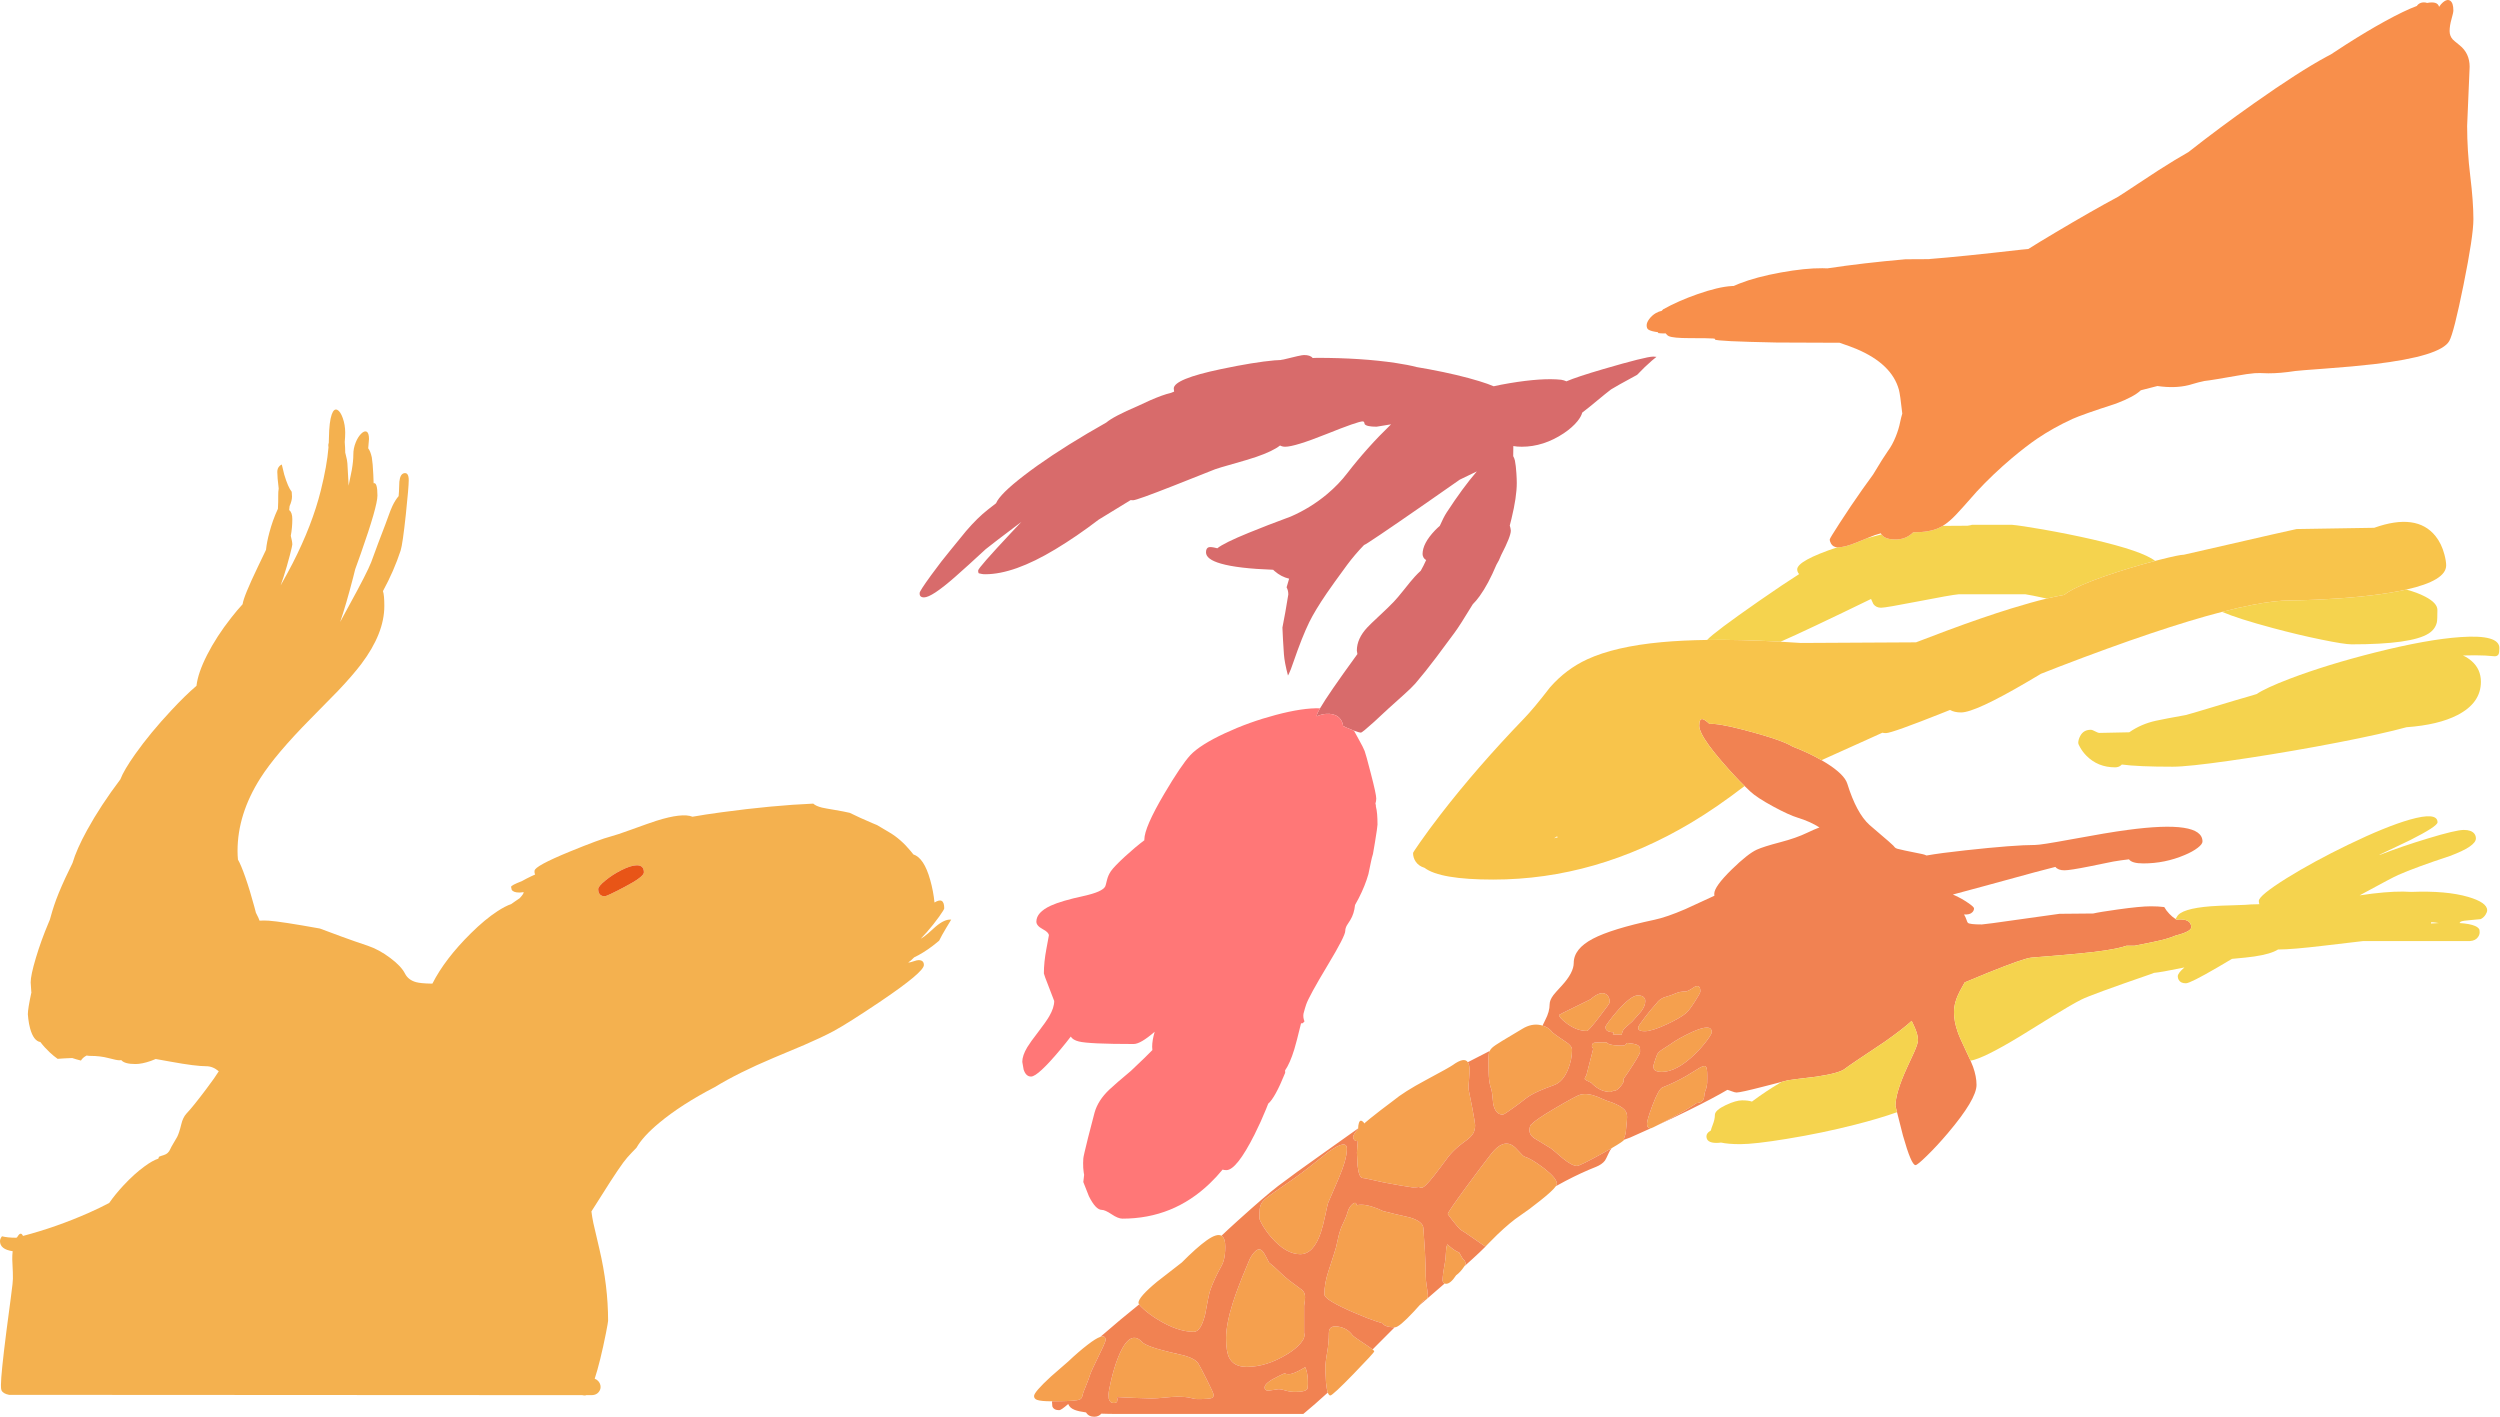 <?xml version="1.0"?>
<!DOCTYPE svg PUBLIC "-//W3C//DTD SVG 1.1//EN" "http://www.w3.org/Graphics/SVG/1.1/DTD/svg11.dtd">
<svg version='1.1' width='1997px' height='1132px' xmlns='http://www.w3.org/2000/svg' xmlns:xlink='http://www.w3.org/1999/xlink'>
	<g transform="translate(17.25,25.852)">
		<path d="M 650 621.2 Q 656.614 622.296 661.55 623.45 Q 669.535 627.403 679.55 631.65 Q 681.504 632.479 683.4 633.25 Q 687.686 635.798 693.25 639.1 Q 702.35 644.45 710.3 654.1 Q 711.249 655.269 712.3 656.625 Q 720.868 659.388 725.8 677.05 Q 728.312 685.949 729.225 695.075 Q 737 690.264 737 699.75 Q 737 700.65 732.95 706.35 Q 728.4 712.7 723 718.85 Q 720.571 721.61 718.3 723.925 Q 718.406 723.892 718.5 723.85 Q 720.75 722.65 724.2 719.65 Q 726.15 717.9 730.25 714.25 Q 737.425 708.201 742.575 708.75 Q 740.537 712.105 738.65 715.25 Q 734.825 721.625 732.925 725.575 Q 730.422 727.736 727.55 729.9 Q 719.851 735.658 712.95 738.9 Q 710.211 741.752 708.75 742.6 L 708.25 743.1 Q 710.25 742.85 712.95 741.9 Q 715.25 741.1 716.5 741.1 Q 720.75 741.1 720.75 745 Q 720.75 750.65 686.8 773.6 Q 660.2 791.55 648.5 797.85 Q 638.8 803 625.1 808.9 Q 608.95 815.65 600.7 819.15 Q 572.358 831.095 553.675 842.55 Q 527.029 856.342 509.25 871.15 Q 496.222 882.001 491.175 890.95 Q 487.247 894.919 483.75 898.85 Q 478.6 904.6 463.1 929.35 Q 458.413 936.854 455.175 941.825 Q 455.713 946.207 456.7 951.05 Q 456.95 952.2 461.5 971.65 Q 468.5 1001.35 468.5 1029.25 Q 468.5 1030.2 466.75 1039.2 Q 464.6 1050.05 462.25 1059.6 Q 459.917 1069.08 457.8 1075.47 Q 459.532 1076.08 460.75 1077.5 Q 462.5 1079.6 462.5 1082.1 Q 462.5 1084.1 461.15 1085.9 Q 458.95 1088.9 454 1088.6 L 450.95 1088.6 Q 450.468 1088.85 450 1088.85 Q 448.854 1088.85 447.925 1088.6 L -10 1088.35 Q -14.9 1087.4 -16.1 1084.65 Q -16.5 1083.75 -16.5 1080.5 Q -16.5 1071.95 -12.15 1037.7 Q -7.6 1003.55 -7.25 999.85 Q -6.75 996.3 -7 990.35 Q -7.4 983.55 -7.45 980.1 Q -7.491 976.646 -7.125 973.625 Q -17.25 972.109 -17.25 965.6 Q -17.25 963.685 -15.675 961.7 Q -11.071 962.85 -4.5 962.85 Q -4.108 962.754 -3.725 962.65 Q -3.151 961.706 -2.5 960.85 Q -0.409 958.158 1.15 961.4 Q 27.851 954.383 53.8 942.9 Q 62.557 939.011 69.975 935.075 Q 74.806 928.134 81.4 921.05 Q 89.9 911.9 98.15 905.9 Q 104.673 901.111 109.225 899.675 Q 109.514 898.927 109.75 898.175 Q 111.227 897.51 113.5 896.85 Q 117.25 895.75 118.75 892.1 Q 119.25 890.8 121.5 887.05 Q 124.05 882.7 124.25 882.35 Q 125.85 879.3 127.55 872.25 Q 128.85 866.75 131.75 863.6 Q 136.8 858.35 147.6 843.95 Q 154.746 834.472 157.5 829.9 Q 152.842 825.85 147.5 825.85 Q 138.9 825.85 119.25 822.25 Q 112.537 821.038 107.125 820.075 Q 105.509 820.846 103.3 821.6 Q 96.1 824.1 91 824.1 Q 82.4 824.1 79.75 821.1 Q 79.694 821.038 79.65 820.975 Q 78.694 821.1 78 821.1 Q 76.05 821.1 69.45 819.35 Q 62.85 817.6 55 817.6 Q 53.44 817.6 51.975 817.3 Q 48.898 818.837 47.4 821.325 Q 43.67 820.382 40.425 819.3 Q 33.42 819.552 28.775 819.95 Q 25.652 817.74 22.55 814.85 Q 18.329 810.913 15 806.525 Q 9.555 805.704 6.8 795.65 Q 5.85 792.15 5.35 788 Q 5 785.35 5 784.35 Q 5 779.847 7.85 766.775 Q 7.796 766.562 7.75 766.35 Q 7.25 759.35 7.25 758.85 Q 7.25 753.2 11.4 739.35 Q 15.55 725.4 21.65 711 Q 22.102 709.922 22.55 708.875 Q 24.82 700.738 26 697.35 Q 28.9 688.55 34.95 675.45 Q 37.248 670.456 40.7 663.475 Q 43.887 652.602 52.35 637.2 Q 63.169 617.508 78.9 596.7 Q 81.629 589.46 90.75 576.55 Q 102.8 559.55 119.4 541.8 Q 130.817 529.517 139.7 521.975 Q 140.847 511.703 148.2 497.25 Q 155.75 482.45 167.4 467.65 Q 172.239 461.457 176.55 456.8 Q 177.321 450.691 188.75 426.9 Q 192.542 419.009 195.25 413.325 Q 195.858 407.181 197.95 399.45 Q 200.6 389.55 204.4 381.35 Q 204.571 380.979 204.75 380.625 Q 205.069 375.34 205 369.5 Q 204.949 367.091 205.375 364.4 Q 204.25 355.35 204.25 351.1 Q 204.25 348.2 206.05 346.4 Q 206.88 345.594 207.85 345.2 Q 208.645 348.494 209.8 353.25 Q 212.824 363.382 215.775 367 Q 216 370.303 216 370.85 Q 216 374.105 214.075 378.425 Q 213.944 379.729 213.8 381.1 Q 213.773 381.363 213.75 381.625 Q 213.798 381.66 213.85 381.7 Q 216.25 383.55 216.25 388.85 Q 216.25 395.7 215.025 402.175 Q 216.25 406.826 216.25 409.1 Q 216.25 410.1 214.25 417.8 Q 211.9 426.85 209.25 435 Q 208.07 438.637 206.95 441.725 Q 212.763 431.43 216.55 424.05 Q 232.15 393.5 239 366 Q 243.955 346.101 245.15 331.525 Q 245 330.2 245 329.85 Q 245 328.825 245.375 327.95 Q 245.477 325.919 245.5 324 Q 245.7 310.95 247.75 305.15 Q 249.5 300.25 252.2 301.55 Q 254.65 302.75 256.55 308.1 Q 258.5 313.6 258.5 319.75 Q 258.5 323.09 258.125 327.25 Q 258.5 332.172 258.5 335 Q 258.5 335.264 258.5 335.625 Q 258.697 336.459 258.95 337.45 Q 260.1 341.8 260.25 344.25 Q 260.65 349.95 261.1 359.55 Q 261.163 360.94 261.225 362.175 Q 261.234 362.081 261.25 362 Q 263 353.8 263.75 349.65 Q 265 342.5 265 337.25 Q 264.95 332.4 266.9 327.55 Q 268.65 323.2 271.2 320.65 Q 273.75 318.1 275.55 318.95 Q 277.5 319.9 277.5 324.85 Q 277.5 326.17 276.875 332.25 Q 278.64 334.48 279.75 339.5 Q 280.55 344.3 280.95 353.4 Q 281.135 357.17 281.2 360.15 Q 284.25 359.211 284.25 370 Q 284.25 378.65 270.9 416.55 Q 268.567 423.168 266.5 428.8 Q 265.629 432.31 264.75 435.75 Q 259.206 457.178 254.475 470.975 Q 257.372 465.531 261.75 457.55 Q 276 431.6 279.25 423.25 Q 280.5 420.1 284.8 408.2 Q 288.55 398.05 290.5 393.25 Q 290.9 392.3 293.05 386.3 Q 294.85 381.2 296.25 378.25 Q 298.517 373.526 301.175 370.45 Q 301.337 368.802 301.45 366.8 Q 301.65 361.65 301.75 359 Q 302.4 352.55 305.8 352.1 Q 309.25 351.6 309.25 357.75 Q 309.25 363.05 306.95 384.95 Q 304.4 408.85 302.75 414 Q 297.429 430.206 288.65 446.325 Q 289.75 449.439 289.75 458.25 Q 289.75 480.05 271.45 504.4 Q 264.3 513.85 252.65 526.1 Q 250.05 528.8 231.15 548 Q 203 576.45 190.8 595.65 Q 172.5 624.45 172.5 653.85 Q 172.5 657.302 172.825 660.8 Q 175.209 664.832 178.75 674.95 Q 182.45 685.55 185.95 698.6 Q 186.657 701.202 187.2 703.35 Q 187.354 703.622 187.5 703.9 Q 189.549 707.849 190.075 709.575 Q 193.216 709.312 197.55 709.6 Q 207.15 710.25 238.25 715.85 Q 244.45 718.1 255.75 722.35 Q 266.25 726.2 276.5 729.6 Q 285.65 732.7 294.45 739.35 Q 303.25 745.9 306.25 751.85 Q 308.9 757 315.15 758.7 Q 318.8 759.7 326.9 759.85 Q 327.538 759.858 328.15 759.875 Q 338.136 740.175 358.9 719.65 Q 370.15 708.5 380.3 701.9 Q 386.492 697.89 391.1 696.325 Q 392.449 695.363 393.9 694.35 Q 395.933 692.935 397.825 691.675 Q 401 688.284 401 687.1 Q 401 686.918 401 686.75 Q 399.16 687.1 397.5 687.1 Q 392.85 687.1 391.5 684.9 Q 391 682.7 391 682.6 Q 391 681.308 399.5 678.05 Q 403.304 675.905 407.15 674.1 Q 408.759 673.339 410.225 672.7 Q 409.782 671.82 409.7 670.8 Q 409.75 669.8 409.75 669.75 Q 409.75 665.95 437.9 654.4 Q 462.1 644.5 470.5 642.35 Q 475.4 641.1 487.15 636.8 Q 501.15 631.7 507.05 629.8 Q 527.803 623.262 535.925 626.55 Q 546.015 624.746 559.4 622.95 Q 599.824 617.481 632.375 616.075 Q 632.406 616.111 632.45 616.15 Q 634.55 618.05 639.3 619.25 Q 641.6 619.8 650 621.2 Z M 460.6 684.35 Q 460.6 686.2 461.15 687.4 Q 462.35 690.1 465.85 690.1 Q 467.45 690.1 481.65 682.65 Q 497.1 674.55 497.1 671 Q 497.1 665.3 491.4 665.35 Q 486.6 665.4 478.85 669.35 Q 471.95 672.85 466.3 677.5 Q 460.6 682.15 460.6 684.35 Z" fill="#F4B14F"/>
		<path d="M 460.6 684.35 Q 460.6 682.15 466.3 677.5 Q 471.95 672.85 478.85 669.35 Q 486.6 665.4 491.4 665.35 Q 497.1 665.3 497.1 671 Q 497.1 674.55 481.65 682.65 Q 467.45 690.1 465.85 690.1 Q 462.35 690.1 461.15 687.4 Q 460.6 686.2 460.6 684.35 Z" fill="#E85517"/>
		<path d="M 1064.28 557.775 Q 1063.3 557.405 1062.15 556.95 Q 1057.54 555.137 1055.65 554.1 Q 1055.26 551.389 1054.05 549.4 Q 1053.12 547.878 1051.72 546.775 Q 1051.61 546.685 1051.5 546.6 Q 1047.75 543.9 1041.85 544.4 Q 1037.92 544.764 1034.63 546.325 Q 1034.6 546.042 1034.6 545.75 Q 1034.6 544.457 1037.2 539.95 Q 1043.66 528.781 1066.15 497.85 Q 1066.6 497.235 1067.05 496.625 Q 1066.6 493.998 1066.6 493.85 Q 1066.6 484.25 1075 475.3 Q 1077.4 472.7 1084.3 466.3 Q 1091.6 459.55 1096.1 454.85 Q 1098.9 451.95 1104.2 445.3 Q 1109.95 438 1112.9 434.8 Q 1115.28 432.185 1117.65 430.05 Q 1119.83 426.287 1121.97 421.5 Q 1120.67 420.866 1119.9 419.55 Q 1119.1 418.15 1119.1 416.75 Q 1119.1 408.25 1128.95 397.9 Q 1130.85 395.923 1132.85 394.2 Q 1135.92 387.234 1138.35 383.5 Q 1151.25 363.701 1162.45 350.7 Q 1154.55 354.502 1148.8 357.3 Q 1138.02 364.902 1121.65 376.25 Q 1073.7 409.5 1072.35 409.5 Q 1064.9 417.209 1058.85 425.35 Q 1047.6 440.65 1042.55 448.05 Q 1033.2 461.75 1028.6 471.1 Q 1022.9 482.75 1015.9 503.1 Q 1013.55 510 1012.3 512.45 Q 1011.94 513.178 1011.58 513.75 Q 1008.83 503.392 1008.35 496.85 Q 1007.52 485.18 1007.15 475.45 Q 1009.41 464.229 1011.85 449 Q 1011.85 445.712 1010.48 443.325 Q 1011.68 439.413 1012.5 436.4 Q 1006.14 434.917 1000.9 430.35 Q 1000.31 429.839 999.725 429.275 Q 971.473 428.263 958 424.35 Q 946.1 420.95 946.1 415.35 Q 946.1 412 948.25 411.3 Q 950 410.8 954.45 411.95 Q 954.753 412.03 955.125 412.125 Q 960.507 407.783 980.35 399.7 Q 994.5 393.9 1013.85 386.75 Q 1029.7 379.85 1042.9 368.8 Q 1052.2 360.95 1058.85 352.25 Q 1075.04 331.298 1093.93 313.1 Q 1082.52 315 1082.35 315 Q 1074.3 315 1072.8 312.9 Q 1072.6 310.75 1071.35 310.75 Q 1067.5 310.75 1042.25 320.9 Q 1017 331 1009.35 331 Q 1007 331 1005.25 330 Q 999.502 334.566 986.15 339.15 Q 979.5 341.4 967.35 344.8 Q 956.2 347.95 953.35 349 Q 935.1 356.3 920.05 362.2 Q 890.7 373.75 887.85 373.75 Q 886.835 373.75 885.9 373.625 Q 868.287 384.324 860.35 389.25 Q 842.75 402.7 825.7 412.95 Q 792.7 432.85 769.85 432.85 Q 768.2 432.85 767.15 432.65 L 764.6 432.1 Q 764.6 431.95 764.35 431.65 Q 764.1 431.3 764.1 429.85 Q 764.1 427.8 790.9 399.25 Q 795.087 394.776 798.675 391 Q 798.617 391.049 798.55 391.1 Q 774.85 408.95 770.1 412.85 Q 755.35 426.5 745.55 435.1 Q 727 451.35 720.85 451.35 Q 718.35 451.35 717.6 449.75 Q 717.35 449.2 717.35 447.85 Q 717.35 446.25 726.55 433.6 Q 735.2 421.75 741.6 414.1 Q 745.1 409.85 754.45 398.35 Q 763.55 387.75 771.85 381.25 Q 775.168 378.647 778.4 376.15 Q 781.431 368.804 800.8 353.95 Q 821.1 338.3 851.25 320.45 Q 859.157 315.759 866.45 311.675 Q 872.112 306.824 891.45 298.55 Q 896.782 295.97 901.65 293.85 Q 911.946 289.386 917.625 288.125 Q 919.125 287.561 920.625 287 Q 920.35 284.694 920.35 284.5 Q 920.35 276.9 958.05 269 Q 984.35 263.45 1000.85 262 Q 1003.44 261.842 1005.88 261.725 Q 1006.15 261.621 1006.45 261.55 Q 1006.92 261.429 1008.08 261.3 Q 1022.17 257.75 1024.35 257.75 Q 1029.51 257.75 1031.28 260.125 Q 1033 260.061 1034.85 260 Q 1070.25 260 1097.75 264.1 Q 1107.62 265.58 1114.58 267.4 Q 1119.25 268.168 1124.25 269.1 Q 1147.75 273.5 1164.35 278.6 Q 1171.53 280.804 1175.9 282.7 Q 1181.47 281.432 1188.5 280.25 Q 1214.8 275.85 1229.85 277.5 Q 1232.05 277.85 1234 278.75 Q 1242.63 275.076 1263.4 269 Q 1297.55 259 1303.35 259 Q 1304.82 259 1305.95 259.2 Q 1304.23 260.534 1302.35 262.15 Q 1296.84 266.882 1290.47 273.575 Q 1273 283.045 1269.6 285.25 Q 1268.35 286.05 1252.6 299.05 Q 1249.29 301.771 1246.63 303.75 Q 1245.86 306.863 1242.75 310.7 Q 1238.65 315.7 1231.9 320.25 Q 1215.7 331 1198.35 331 Q 1194.41 331 1191.6 330.45 Q 1191.59 331.356 1191.5 338.525 Q 1192.41 340.134 1192.85 342 Q 1193.65 345.9 1194.05 352.3 Q 1194.35 356.75 1194.35 360 Q 1194.35 371.05 1190.15 388.4 Q 1189.48 391.193 1188.75 393.95 Q 1189.42 395.92 1189.6 398 Q 1189.6 402.641 1181.88 417.525 Q 1180.14 422.075 1178.13 425.2 Q 1171.58 440.781 1164.7 450.3 Q 1161.89 454.203 1159.2 456.825 Q 1148.73 474.078 1144.6 479.6 Q 1134.85 492.8 1129.9 499.4 Q 1121.15 511 1113.35 520.1 Q 1110.55 523.35 1103.45 529.7 Q 1093.9 538.15 1091.6 540.35 Q 1086.7 545.05 1080.35 550.8 Q 1070.9 559.35 1069.85 559.35 Q 1068.51 559.35 1064.28 557.775 Z" fill="#D86B6B"/>
		<path d="M 1064.28 557.775 Q 1065.67 560.442 1068.2 564.9 Q 1071.7 571.15 1072.85 574.1 Q 1073.85 576.75 1077.7 591.7 Q 1082.1 608.55 1082.1 612 Q 1082.1 614.069 1081.45 615.975 Q 1081.87 617.167 1081.85 618.6 Q 1083.1 623.1 1083.1 632.85 Q 1083.1 634.55 1081.05 647.1 Q 1080.3 651.822 1079.47 656.325 Q 1078.6 658.961 1077.8 662.95 Q 1076.05 671.65 1075.85 672.35 Q 1073.2 681.65 1068.2 691.45 Q 1066.75 694.3 1065.15 697.075 Q 1064.46 703.999 1061.35 709.1 Q 1059.35 712.1 1058.6 713.4 Q 1057.35 715.65 1057.35 717.75 Q 1057.35 721.8 1043.5 744.8 Q 1028.35 770 1026.1 776.6 Q 1025.24 779.087 1023.98 783.875 Q 1023.85 784.665 1023.85 785.25 Q 1023.85 785.35 1023.9 786.75 Q 1024.1 788.35 1024.65 789.7 Q 1024.72 789.859 1024.8 790 Q 1023.52 791.6 1022.85 791.6 Q 1022.43 791.6 1022.03 791.55 Q 1021.84 792.303 1021.65 793.1 Q 1018.45 806.3 1016.65 812.3 Q 1013.21 823.527 1009.28 829.15 Q 1009.35 830.048 1009.35 831.1 Q 1001.23 851.212 995.8 855.75 Q 995.075 857.645 994.1 860.05 Q 989.9 870.4 984.9 880.35 Q 970.55 908.85 962.35 908.85 Q 960.629 908.85 959.35 908.425 Q 954.815 913.993 949.2 919.4 Q 919.9 947.6 879.35 947.6 Q 875.9 947.6 870.7 944.1 Q 865.45 940.6 862.85 940.6 Q 858 940.6 852.55 929.65 Q 848.1 918.55 848.1 918.35 Q 848.397 915.365 848.75 912.625 Q 848.554 911.629 848.4 910.5 Q 847.9 907.2 847.95 903.15 Q 848.1 899.7 848.1 899.6 Q 848.1 898.15 851.9 882.9 Q 855.45 868.75 857.1 862.85 Q 859.85 853.1 868.85 844.55 Q 874.1 839.6 886.1 829.6 Q 898.399 818.02 903.275 812.95 Q 903.1 810.399 903.1 810.25 Q 903.1 805.226 905.1 798.325 Q 893.81 808.1 888.35 808.1 Q 852.55 808.1 844.6 806.1 Q 839.75 804.9 838.15 802.25 Q 838.121 802.202 838.1 802.15 Q 834.431 806.965 830.1 812.15 Q 811.8 834.1 806.35 834.1 Q 802.2 834.1 800.4 828.4 Q 799.35 822.55 799.35 822.35 Q 799.35 817.35 803.35 810.65 Q 805.65 806.8 812.1 798.45 Q 818.4 790.25 820.85 786 Q 824.85 779.15 824.85 773.75 Q 824.85 773.65 820.75 763.05 Q 816.6 752.5 816.6 751.75 Q 816.6 742.7 818.6 732.15 Q 820.6 721.6 820.6 721.35 Q 820.6 718.95 815.6 716.3 Q 810.6 713.6 810.6 710.35 Q 810.6 702.9 822.2 697.55 Q 830.5 693.75 848.35 689.85 Q 863.5 686.55 865.65 682.15 Q 865.95 681.55 867 677.15 Q 867.9 673.35 870.1 670.1 Q 872.7 666.3 881.75 658 Q 889.418 650.948 896.875 645.325 Q 896.85 644.911 896.85 644.85 Q 896.85 635.2 912.65 608.4 Q 926.35 585.2 933.6 577.35 Q 941.35 569.1 961.35 559.8 Q 980.6 550.85 1001.8 545.25 Q 1023.47 539.472 1037.2 539.95 Q 1034.6 544.457 1034.6 545.75 Q 1034.6 546.042 1034.63 546.325 Q 1037.92 544.764 1041.85 544.4 Q 1047.75 543.9 1051.5 546.6 Q 1051.61 546.685 1051.72 546.775 Q 1053.12 547.878 1054.05 549.4 Q 1055.26 551.389 1055.65 554.1 Q 1057.54 555.137 1062.15 556.95 Q 1063.3 557.405 1064.28 557.775 Z" fill="#FF7777"/>
		<path d="M 1337.1 815.75 Q 1322.2 830.4 1310.1 830.4 Q 1305.35 830.4 1303.9 828.2 Q 1303.35 825.9 1303.35 825.8 Q 1303.35 825.45 1304.65 821.55 Q 1306 817.5 1306.6 816.25 Q 1307.45 814.5 1310.85 812.3 Q 1312.75 811.05 1316.5 808.65 Q 1323.5 803.55 1334.35 798.55 Q 1350.1 791.35 1350.1 798.65 Q 1350.1 800 1346.5 804.95 Q 1342.45 810.5 1337.1 815.75 Z M 1301.4 875.4 Q 1299.27 875.327 1298.6 873.65 L 1298.35 871.9 Q 1298.35 868.894 1302.53 857.7 Q 1302.66 857.359 1302.8 857 Q 1307.65 843.95 1310.85 842.75 Q 1320.55 838.9 1329.5 833.8 Q 1334.25 831 1340.3 827.2 Q 1344.15 825 1345.3 826 Q 1346.5 827.1 1346.5 833.15 Q 1346.5 834.417 1346.5 835.425 Q 1346.49 838.641 1346.45 839.25 Q 1346.33 840.904 1346 842.375 Q 1345.63 844.002 1345 845.4 Q 1344.68 846.157 1344.38 847.825 Q 1344.1 849.232 1343.85 851.3 Q 1342.65 855.15 1338 855.25 Q 1330.7 860.45 1315.55 868.4 Q 1310.79 870.906 1307.65 872.525 Q 1302.02 875.4 1301.6 875.4 Q 1301.5 875.4 1301.4 875.4 Z M 1280 884.6 Q 1280 885.573 1270.1 891.325 Q 1266.78 893.238 1262.35 895.7 Q 1244.7 905.5 1242.35 905.5 Q 1238.65 905.5 1231.15 899.5 Q 1230.82 899.212 1230.5 898.925 Q 1223.37 892.74 1221.5 891.4 Q 1211.35 885.25 1208.55 883.5 Q 1204.5 880.9 1204.5 877.05 Q 1204.5 872.96 1206.53 871.9 Q 1209.56 868.455 1224.6 859.6 Q 1242.45 849.1 1245.25 848.5 Q 1251.1 847.2 1258.4 850.1 Q 1260.4 850.85 1264.25 852.6 Q 1267.7 854.1 1270 854.65 Q 1277.8 857.7 1280.45 860.6 Q 1282.5 862.85 1282.5 866.4 Q 1282.5 866.962 1282.33 869.15 Q 1282.1 871.807 1281.6 876.9 Q 1281.6 879.15 1280.6 881.95 Q 1280.27 882.941 1279.88 883.675 Q 1280 884.127 1280 884.6 Z M 1172.7 813.675 Q 1173.38 812.309 1174.6 811.15 Q 1176.6 809.3 1182.55 805.7 Q 1186.4 803.35 1198.75 796 Q 1206.15 791.45 1213.4 793 Q 1214.18 793.166 1214.93 793.4 Q 1216.07 793.728 1217.1 794.2 Q 1220.64 795.79 1222.9 798.9 Q 1223.82 799.686 1226.05 801.275 Q 1226.97 801.929 1228.13 802.725 Q 1230.57 804.41 1234 806.7 Q 1238.5 809.7 1238.5 812.8 Q 1238.5 820.4 1235.35 828.25 Q 1231.3 838.3 1224.15 840.9 Q 1216.2 843.8 1211.65 845.85 Q 1205.1 848.8 1201.4 851.75 Q 1197.35 855 1191.7 859.05 Q 1184.2 864.5 1183.15 864.5 Q 1177.2 864.5 1175.5 855.75 Q 1174.7 846 1173.9 843.9 Q 1172.45 840.15 1172 833.75 Q 1171.86 831.899 1171.8 828.9 Q 1171.75 826.476 1171.75 823.3 Q 1171.75 817.2 1172 815.9 Q 1172.2 814.727 1172.7 813.675 Z M 1155.25 822.625 Q 1156.29 824.131 1156.55 827 Q 1156.85 830.117 1156.22 836.625 Q 1156.21 836.681 1156.2 836.75 Q 1155.6 842.9 1155.85 844.25 Q 1156.85 848.9 1158.85 859.3 Q 1161.1 871.3 1161.1 872.9 Q 1161.1 876.95 1159.35 879.8 Q 1158 882 1154.65 884.65 Q 1150.3 887.8 1147.75 889.95 Q 1143.2 893.75 1139.6 898.25 Q 1132.65 907.7 1128.45 913.05 Q 1120.75 922.9 1118.35 922.9 Q 1117.04 922.9 1116.28 922.3 Q 1114.38 922.65 1111.1 922.65 Q 1110.5 922.65 1102.25 921.25 Q 1094.25 919.85 1088.4 918.75 Q 1085.1 918.1 1077.8 916.4 Q 1072.45 915.15 1071.4 915.15 Q 1068.25 915.15 1067.15 905.15 Q 1067.15 905.068 1067.15 904.975 Q 1066.65 895.048 1066.65 894.8 Q 1067.09 889.604 1067.33 885.525 Q 1067.08 885.65 1066.9 885.65 Q 1065 885.65 1064.15 884.15 Q 1063.65 883.3 1063.65 882.4 Q 1063.65 880.273 1067.63 876.1 Q 1067.63 875.813 1067.63 875.525 Q 1067.69 873.064 1068.2 871.35 Q 1069.3 867.55 1072.25 871 Q 1072.33 871.301 1072.4 871.625 Q 1074.62 869.677 1077.4 867.45 Q 1084.65 861.6 1095.65 853.4 Q 1104.25 846.25 1121.65 836.95 Q 1140.6 826.8 1143.25 824.9 Q 1152.34 818.321 1155.25 822.625 Z M 1172.53 966.625 Q 1169.27 969.85 1169.15 969.85 L 1161.15 964.3 Q 1159.75 963.322 1158.5 962.45 Q 1155.24 960.199 1153.05 958.75 Q 1150.98 957.384 1149.9 956.75 Q 1148.45 955.9 1143.7 949.9 Q 1139.25 944.2 1139.25 943.9 Q 1139.25 942.4 1153.7 922.7 Q 1165.75 906.3 1174 895.75 Q 1183.05 884.2 1190.95 889.15 Q 1193.15 890.55 1196.35 894.2 Q 1199.3 897.55 1200.4 898 Q 1205.9 899.65 1215.6 907 Q 1216.18 907.439 1216.72 907.875 Q 1226.4 915.444 1226.4 919.75 Q 1226.4 920.47 1225.58 921.675 Q 1223.09 925.281 1213.05 933.25 Q 1203.6 940.8 1196.9 945.25 Q 1189.55 950.1 1178.65 960.5 Q 1174.82 964.349 1172.53 966.625 Z M 1136.68 999.45 Q 1135.92 999.13 1135.5 998.35 Q 1135.1 997.6 1135.1 996.9 Q 1135.1 995.867 1135.18 994.7 Q 1135.4 991.201 1136.3 986.45 Q 1137.08 982.352 1137.45 978.9 Q 1137.69 976.637 1137.75 974.65 Q 1137.81 972.852 1138 971.475 Q 1138.32 969.234 1138.97 968.1 Q 1139.39 968.533 1139.85 969 Q 1140.11 969.235 1140.38 969.45 Q 1142.69 971.47 1144.75 972.8 Q 1146.66 974.026 1148.35 974.675 Q 1149.72 976.848 1151.08 979.45 Q 1151.76 979.982 1152.25 980.575 Q 1153.5 982.114 1153.5 984.1 Q 1153 984.896 1152.5 985.625 Q 1149.2 990.538 1145.93 992.8 Q 1141.45 999.65 1137.85 999.65 Q 1137.19 999.65 1136.68 999.45 Z M 1122.68 1011.58 Q 1122.25 1012.2 1121.63 1012.5 Q 1121.06 1012.75 1120.35 1012.75 Q 1120.26 1012.75 1120.18 1012.75 Q 1118.78 1014.44 1116.72 1016.75 Q 1114.69 1019.04 1112 1021.95 Q 1100.4 1034.4 1097.1 1034.4 Q 1096.95 1034.4 1096.8 1034.4 Q 1089.95 1034.35 1087.75 1031.95 Q 1087.43 1031.61 1087.22 1031.22 Q 1082.16 1029.82 1074.95 1027.03 Q 1070.15 1025.17 1064.4 1022.7 Q 1040.65 1012.5 1040.65 1008.05 Q 1040.65 999.45 1043.8 989.9 Q 1049.45 972.7 1050 970.4 Q 1051.3 964.3 1052.1 961.1 Q 1053.55 955.45 1055.5 951.65 Q 1058.1 946.45 1059.25 942.25 Q 1060.45 938 1063.45 935.7 Q 1065.96 933.798 1066.55 936.9 Q 1073.68 935.01 1087.4 941.5 Q 1094.8 943.5 1108.9 946.65 Q 1119.35 949.8 1119.75 955.15 Q 1120.7 968.4 1121.05 974.7 Q 1121.36 980.474 1121.5 985.6 Q 1121.58 988.45 1121.6 991.1 Q 1121.6 992.068 1121.6 993 Q 1121.6 996.55 1122.35 1000.95 Q 1122.69 1002.93 1122.88 1004.63 Q 1123.02 1005.88 1123.08 1006.98 Q 1123.35 1008.08 1123.35 1009.3 Q 1123.35 1010.45 1122.75 1011.45 Q 1122.71 1011.52 1122.68 1011.58 Z M 1043.65 935 Q 1043.15 936.5 1041.4 944.8 Q 1039.6 953.3 1037.9 958.5 Q 1032.05 976 1021.4 976 Q 1010.05 976 998.45 962.75 Q 996.293 960.303 994.45 957.725 Q 993.539 956.472 992.7 955.175 Q 992 954.105 991.35 953 Q 988.75 948.55 988.75 947.15 Q 988.75 945.214 988.8 943.65 Q 988.901 940.054 989.25 938.45 Q 989.9 935.35 992.45 932.8 Q 994.55 930.7 1000.85 926.35 Q 1014 917.3 1017 915.15 Q 1025.15 909.4 1043.9 894.3 Q 1058.65 883.8 1058.65 891.9 Q 1058.65 896.32 1056.75 902.8 Q 1055.28 907.747 1052.7 913.9 Q 1051.86 915.943 1050.83 918.375 Q 1047.96 925.169 1043.65 935 Z M 986 973.25 Q 989.4 970.35 992.4 975.1 Q 994 977.7 996.5 982.75 Q 1000.1 985.45 1004.5 989.8 Q 1009 994.2 1012.65 997 Q 1018 1001.05 1022.95 1004.65 Q 1025.25 1006.75 1025.25 1010.35 Q 1025.25 1012.95 1024.5 1017.15 L 1024.5 1038.9 Q 1025.7 1042.35 1021.7 1047.1 Q 1017.95 1051.65 1010.75 1056 Q 994.3 1066 978.65 1066 Q 968.35 1066 964.65 1058.75 Q 962.15 1053.85 962.15 1043.05 Q 962.15 1031.8 967.55 1014.8 Q 971.05 1003.75 978 987.15 Q 980.65 980.75 981.05 979.9 Q 983.15 975.65 986 973.25 Z M 1043.4 1086.53 Q 1042.48 1083.92 1041.95 1078.4 Q 1041.4 1067.9 1041.4 1067.8 Q 1041.4 1065.23 1041.75 1061.95 Q 1042.12 1058.66 1042.85 1054.65 Q 1044.25 1046.65 1044.25 1038.9 Q 1044.25 1032.6 1051.75 1033.85 Q 1058.48 1034.96 1062.5 1039.9 Q 1062.83 1040.31 1063.15 1040.75 Q 1063.85 1041.75 1072.4 1047.35 Q 1077.19 1050.48 1079.15 1052.1 Q 1080.5 1053.21 1080.5 1053.6 Q 1080.5 1054.6 1064 1071.6 Q 1047.25 1088.85 1045.4 1088.85 Q 1044.24 1088.85 1043.4 1086.53 Z M 892.675 1016.13 Q 892.15 1015.33 892.15 1014.85 Q 892.15 1010.3 907.05 997.95 Q 923.55 985.2 926.75 982.65 Q 938.6 970.7 946.5 965.05 Q 954.761 959.129 958.475 961.25 Q 960.236 962.245 960.975 965.05 Q 961.5 967.084 961.5 970.05 Q 961.5 976.769 960.175 981.275 Q 959.556 983.379 958.65 985 Q 956.988 987.978 955.55 990.825 Q 951.778 998.243 949.5 1004.75 Q 948.25 1008.3 945.45 1024 Q 942 1038 936.4 1038 Q 923.348 1038 907.25 1028 Q 906.995 1027.85 906.75 1027.7 Q 900.6 1023.85 896.25 1019.9 Q 893.623 1017.53 892.675 1016.13 Z M 928.75 1056.95 Q 937.75 1059.6 940 1063.35 Q 942.45 1067.6 947.15 1077.05 Q 952.15 1087.05 952.15 1088.1 Q 952.15 1089.08 951.95 1089.72 Q 951.703 1090.5 951.15 1090.75 Q 948.95 1091.75 939.15 1091.75 Q 937 1091.75 933.75 1090.8 Q 930.5 1089.85 922.9 1089.85 Q 919.85 1089.85 913.1 1090.55 Q 906.35 1091.25 902.65 1091.25 Q 900.75 1091.25 891.7 1090.9 Q 880.7 1090.5 874.9 1090.1 L 875.4 1091.8 Q 875.25 1092.3 875.1 1093.7 Q 874.6 1094.85 872.4 1094.85 Q 870.738 1094.85 869.725 1093.88 Q 868.785 1092.98 868.4 1091.25 L 868.25 1087.85 Q 868.25 1085.65 870.2 1077.2 Q 872.65 1066.75 875.75 1058.85 Q 876.992 1055.69 878.25 1053.15 Q 883.212 1043.15 888.45 1042.8 Q 889.648 1042.72 890.85 1043.15 Q 893.228 1043.98 895.65 1046.75 Q 898.65 1049 906.9 1051.5 Q 910.55 1052.6 917.65 1054.35 Q 919.35 1054.8 928.75 1056.95 Z M 861.675 1042.05 Q 865.9 1040.62 865.9 1044.65 Q 865.9 1045.4 864.325 1048.97 Q 863.7 1050.35 862.85 1052.15 Q 861.807 1054.38 860.4 1057.25 Q 854.4 1069.45 853.65 1071.85 Q 852.505 1075.58 849.6 1082.7 Q 849.076 1083.97 848.5 1085.35 Q 848.074 1086.45 847.7 1087.8 Q 847.465 1088.67 847.25 1089.65 Q 846.7 1091.4 845.15 1092.1 Q 843.725 1092.74 838.9 1093.1 Q 837.417 1093.2 835.6 1093.28 Q 830.632 1093.5 823.2 1093.5 Q 823.056 1093.5 822.9 1093.5 Q 814.3 1093.5 811.2 1092.4 Q 808.75 1091.5 808.75 1089.3 Q 808.75 1086.15 822.1 1073.85 Q 835.65 1062.05 836 1061.75 Q 844.4 1053.8 851.65 1048.25 Q 858.136 1043.24 861.675 1042.05 Z M 1336.4 762.45 Q 1341 760.15 1341 766.15 Q 1341 767.35 1336.6 774.15 Q 1332.1 781.2 1329.75 783.25 Q 1325.05 787.3 1314.1 792.4 Q 1302.25 797.9 1296.6 797.9 Q 1292.65 797.9 1291.6 796.45 Q 1291.35 794.9 1291.35 794.8 Q 1291.35 793.75 1296.9 786.55 Q 1302.05 779.85 1304.1 777.75 Q 1304.95 776.95 1307.25 774 Q 1309.9 771.35 1313.5 770.4 Q 1317.1 769.45 1322.15 767.3 Q 1324.9 766.15 1329.25 766.15 Q 1330.95 766.15 1336.4 762.45 Z M 1297 773.9 Q 1297 777.7 1293.65 782.15 Q 1293.15 782.85 1286.5 790.25 Q 1286.3 790.45 1282.2 794 Q 1279.4 796.35 1278.85 798.15 Q 1278.56 799.473 1278 800.85 Q 1276.36 800.45 1274.35 800.45 Q 1272.59 800.45 1271.08 800.75 Q 1271.35 799.915 1271.75 798.75 Q 1267.25 798.6 1265.9 796.85 Q 1265.25 796.1 1265.25 794.35 Q 1265.25 793.7 1268.15 789.8 Q 1271.3 785.45 1275.1 781.25 Q 1285.8 769.25 1291.1 769.25 Q 1295 769.25 1296.4 771.5 Q 1297.1 772.6 1297 773.9 Z M 1229.3 787.225 Q 1228.15 785.827 1228.15 784.9 Q 1228.15 784.65 1240.6 778.6 Q 1243.11 777.374 1245.65 776.125 Q 1249.42 774.284 1253.25 772.4 Q 1261 765.65 1265.35 768.15 Q 1268.6 770.05 1268.6 774.85 Q 1268.6 775.6 1260.25 786.5 Q 1251.7 797.65 1250.35 797.65 Q 1245.77 797.65 1241.28 795.775 Q 1238.01 794.398 1234.78 792.025 Q 1234.69 791.968 1234.6 791.9 Q 1230.87 789.123 1229.3 787.225 Z M 1281.85 808 Q 1282.15 807.64 1282.35 807.25 Q 1288.09 807.758 1290.35 808.75 Q 1292.3 809.6 1292.7 811.15 Q 1292.85 811.6 1292.85 814.35 Q 1292.85 816.35 1283.15 830.9 Q 1281.22 833.796 1279.53 836.15 Q 1279.77 836.718 1279.85 837.3 Q 1279.85 838.8 1277.25 842 Q 1274.4 845.5 1272.1 845.5 Q 1271.77 845.5 1271.35 845.45 Q 1270.02 846.4 1269.1 846.4 Q 1261.55 846.4 1255 840.25 Q 1254.38 839.676 1253.83 839.075 Q 1248.6 836.717 1248.6 836 Q 1248.6 835.15 1249.6 833.6 Q 1249.77 833.328 1249.95 833.075 Q 1250.58 830.487 1255.35 812.15 Q 1255.35 811.55 1254.85 811 Q 1254.35 810.5 1254.35 809.85 Q 1254.35 807.4 1256.6 807 Q 1257.84 806.762 1266.22 806.75 Q 1266.54 807.344 1267.1 807.7 Q 1269.85 809.4 1278.85 809.4 Q 1280.7 809.4 1281.85 808 Z M 1008.8 1071.15 Q 1010.08 1071.85 1012.15 1071.85 Q 1016.15 1071.85 1024.5 1066.75 Q 1024.92 1066.49 1025.33 1066.25 Q 1025.81 1067.14 1026.2 1068.4 Q 1027.5 1072.65 1027.5 1078.5 Q 1027.5 1079.15 1027.5 1079.72 Q 1027.42 1083.11 1026.95 1083.75 Q 1026.06 1084.93 1023.48 1085.5 Q 1021.13 1086 1017.4 1086 Q 1013.2 1086 1009.85 1084.95 Q 1006.45 1083.85 1003.9 1083.85 Q 1003.3 1083.85 999.9 1084.45 Q 996.55 1085 995.9 1085 Q 993.95 1085 993.25 1083.8 Q 992.9 1083.25 992.9 1082.5 Q 992.9 1078.75 1004.15 1073.35 Q 1005.98 1072.45 1008.8 1071.15 Z" fill="#F5A04E"/>
		<path d="M 1270.1 891.325 Q 1268.76 893.025 1267.8 895.2 Q 1265.55 900.15 1264.8 901.2 Q 1262.45 904.35 1257.35 906.35 Q 1246.35 910.65 1233.05 917.6 Q 1228.99 919.733 1225.58 921.675 Q 1226.4 920.47 1226.4 919.75 Q 1226.4 915.444 1216.72 907.875 Q 1216.18 907.439 1215.6 907 Q 1205.9 899.65 1200.4 898 Q 1199.3 897.55 1196.35 894.2 Q 1193.15 890.55 1190.95 889.15 Q 1183.05 884.2 1174 895.75 Q 1165.75 906.3 1153.7 922.7 Q 1139.25 942.4 1139.25 943.9 Q 1139.25 944.2 1143.7 949.9 Q 1148.45 955.9 1149.9 956.75 Q 1150.98 957.384 1153.05 958.75 Q 1155.24 960.199 1158.5 962.45 Q 1159.75 963.322 1161.15 964.3 L 1169.15 969.85 Q 1169.27 969.85 1172.53 966.625 Q 1166.7 973 1152.5 985.625 Q 1153 984.896 1153.5 984.1 Q 1153.5 982.114 1152.25 980.575 Q 1151.76 979.982 1151.08 979.45 Q 1149.72 976.848 1148.35 974.675 Q 1146.66 974.026 1144.75 972.8 Q 1142.69 971.47 1140.38 969.45 Q 1140.11 969.235 1139.85 969 Q 1139.39 968.533 1138.97 968.1 Q 1138.32 969.234 1138 971.475 Q 1137.81 972.852 1137.75 974.65 Q 1137.69 976.637 1137.45 978.9 Q 1137.08 982.352 1136.3 986.45 Q 1135.4 991.201 1135.18 994.7 Q 1135.1 995.867 1135.1 996.9 Q 1135.1 997.6 1135.5 998.35 Q 1135.92 999.13 1136.68 999.45 Q 1128.91 1006.16 1122.68 1011.58 Q 1122.71 1011.52 1122.75 1011.45 Q 1123.35 1010.45 1123.35 1009.3 Q 1123.35 1008.08 1123.08 1006.98 Q 1123.02 1005.88 1122.88 1004.63 Q 1122.69 1002.93 1122.35 1000.95 Q 1121.6 996.55 1121.6 993 Q 1121.6 992.068 1121.6 991.1 Q 1121.58 988.45 1121.5 985.6 Q 1121.36 980.474 1121.05 974.7 Q 1120.7 968.4 1119.75 955.15 Q 1119.35 949.8 1108.9 946.65 Q 1094.8 943.5 1087.4 941.5 Q 1073.68 935.01 1066.55 936.9 Q 1065.96 933.798 1063.45 935.7 Q 1060.45 938 1059.25 942.25 Q 1058.1 946.45 1055.5 951.65 Q 1053.55 955.45 1052.1 961.1 Q 1051.3 964.3 1050 970.4 Q 1049.45 972.7 1043.8 989.9 Q 1040.65 999.45 1040.65 1008.05 Q 1040.65 1012.5 1064.4 1022.7 Q 1070.15 1025.17 1074.95 1027.03 Q 1082.16 1029.82 1087.22 1031.22 Q 1087.43 1031.61 1087.75 1031.95 Q 1089.95 1034.35 1096.8 1034.4 Q 1086.87 1044.39 1079.15 1052.1 Q 1077.19 1050.48 1072.4 1047.35 Q 1063.85 1041.75 1063.15 1040.75 Q 1062.83 1040.31 1062.5 1039.9 Q 1058.48 1034.96 1051.75 1033.85 Q 1044.25 1032.6 1044.25 1038.9 Q 1044.25 1046.65 1042.85 1054.65 Q 1042.12 1058.66 1041.75 1061.95 Q 1041.4 1065.23 1041.4 1067.8 Q 1041.4 1067.9 1041.95 1078.4 Q 1042.48 1083.92 1043.4 1086.53 Q 1032.75 1096.26 1023.85 1103.6 L 875.85 1103.6 Q 868.482 1103.63 862.5 1103.38 Q 860.276 1105.85 856.85 1105.85 Q 852.391 1105.85 850.275 1102.4 Q 844.449 1101.63 841.15 1100.35 Q 837.198 1098.82 836.05 1095.65 Q 830.41 1100.6 828.85 1100.6 Q 824.45 1100.6 823.35 1097.5 Q 823.1 1094.3 823.1 1094.1 Q 823.1 1093.85 823.2 1093.5 Q 830.632 1093.5 835.6 1093.28 Q 837.417 1093.2 838.9 1093.1 Q 843.725 1092.74 845.15 1092.1 Q 846.7 1091.4 847.25 1089.65 Q 847.465 1088.67 847.7 1087.8 Q 848.074 1086.45 848.5 1085.35 Q 849.076 1083.97 849.6 1082.7 Q 852.505 1075.58 853.65 1071.85 Q 854.4 1069.45 860.4 1057.25 Q 861.807 1054.38 862.85 1052.15 Q 863.7 1050.35 864.325 1048.97 Q 865.9 1045.4 865.9 1044.65 Q 865.9 1040.62 861.675 1042.05 Q 878.128 1027.76 892.675 1016.13 Q 893.623 1017.53 896.25 1019.9 Q 900.6 1023.85 906.75 1027.7 Q 906.995 1027.85 907.25 1028 Q 923.348 1038 936.4 1038 Q 942 1038 945.45 1024 Q 948.25 1008.3 949.5 1004.75 Q 951.778 998.243 955.55 990.825 Q 956.988 987.978 958.65 985 Q 959.556 983.379 960.175 981.275 Q 961.5 976.769 961.5 970.05 Q 961.5 967.084 960.975 965.05 Q 960.236 962.245 958.475 961.25 Q 963.834 956.132 971.3 949.4 Q 993.8 929.1 1003.6 921.6 Q 1016.3 911.9 1040.3 894.95 Q 1057.35 882.904 1067.63 875.525 Q 1067.63 875.813 1067.63 876.1 Q 1063.65 880.273 1063.65 882.4 Q 1063.65 883.3 1064.15 884.15 Q 1065 885.65 1066.9 885.65 Q 1067.08 885.65 1067.33 885.525 Q 1067.09 889.604 1066.65 894.8 Q 1066.65 895.048 1067.15 904.975 Q 1067.15 905.068 1067.15 905.15 Q 1068.25 915.15 1071.4 915.15 Q 1072.45 915.15 1077.8 916.4 Q 1085.1 918.1 1088.4 918.75 Q 1094.25 919.85 1102.25 921.25 Q 1110.5 922.65 1111.1 922.65 Q 1114.38 922.65 1116.28 922.3 Q 1117.04 922.9 1118.35 922.9 Q 1120.75 922.9 1128.45 913.05 Q 1132.65 907.7 1139.6 898.25 Q 1143.2 893.75 1147.75 889.95 Q 1150.3 887.8 1154.65 884.65 Q 1158 882 1159.35 879.8 Q 1161.1 876.95 1161.1 872.9 Q 1161.1 871.3 1158.85 859.3 Q 1156.85 848.9 1155.85 844.25 Q 1155.6 842.9 1156.2 836.75 Q 1156.21 836.681 1156.22 836.625 Q 1156.85 830.117 1156.55 827 Q 1156.29 824.131 1155.25 822.625 Q 1163.63 818.267 1172.7 813.675 Q 1172.2 814.727 1172 815.9 Q 1171.75 817.2 1171.75 823.3 Q 1171.75 826.476 1171.8 828.9 Q 1171.86 831.899 1172 833.75 Q 1172.45 840.15 1173.9 843.9 Q 1174.7 846 1175.5 855.75 Q 1177.2 864.5 1183.15 864.5 Q 1184.2 864.5 1191.7 859.05 Q 1197.35 855 1201.4 851.75 Q 1205.1 848.8 1211.65 845.85 Q 1216.2 843.8 1224.15 840.9 Q 1231.3 838.3 1235.35 828.25 Q 1238.5 820.4 1238.5 812.8 Q 1238.5 809.7 1234 806.7 Q 1230.57 804.41 1228.13 802.725 Q 1226.97 801.929 1226.05 801.275 Q 1223.82 799.686 1222.9 798.9 Q 1220.64 795.79 1217.1 794.2 Q 1216.07 793.728 1214.93 793.4 Q 1215.75 791.546 1217.1 788.95 Q 1220.6 782.25 1220.6 776.35 Q 1220.6 773.1 1223.6 769.05 Q 1224.85 767.35 1230.25 761.55 Q 1239.85 751.1 1239.85 743.35 Q 1239.85 732.05 1255.15 724 Q 1270 716.2 1304.35 708.85 Q 1314.05 706.8 1328.9 700.4 Q 1332.43 698.868 1352.2 689.675 Q 1352.1 688.232 1352.1 688.1 Q 1352.1 682.35 1366 668.75 Q 1378.95 656.1 1386.1 652.85 Q 1391.5 650.4 1404.9 646.9 Q 1417.65 643.55 1426.35 639.35 Q 1431.84 636.708 1436.15 635.1 Q 1428.57 630.327 1418.85 627.35 Q 1411.9 625.25 1399.4 618.5 Q 1386.1 611.3 1380.85 606.35 Q 1378.64 604.314 1376.33 602.025 Q 1372.34 598.112 1368.03 593.475 Q 1363.26 588.352 1358.1 582.35 Q 1357.2 581.31 1356.35 580.3 Q 1355.98 579.869 1355.63 579.45 Q 1351.43 574.446 1348.38 570.275 Q 1348.07 569.877 1347.78 569.475 Q 1340.1 558.846 1340.1 553.85 Q 1340.1 550.904 1340.8 549.6 Q 1341.47 548.329 1342.8 548.6 Q 1342.93 548.626 1343.08 548.675 Q 1344.87 549.218 1348.33 552.45 Q 1354.55 551.664 1376.4 557.35 Q 1383.17 559.117 1388.85 560.775 Q 1393.21 562.04 1396.93 563.25 Q 1409.53 567.299 1414.85 570.6 Q 1415.61 570.891 1416.35 571.175 Q 1428 575.751 1437.78 581.375 Q 1439.75 582.516 1441.65 583.7 Q 1456.05 592.75 1458.35 600.1 Q 1465.75 623.8 1476.1 633.1 Q 1478.2 635 1485.65 641.3 Q 1492.15 646.75 1495.1 649.6 Q 1495.8 650.25 1496.4 651.1 Q 1496.95 651.7 1498.4 652.15 Q 1500.95 652.95 1518.1 656.35 Q 1519.92 656.699 1521.68 657.525 Q 1532.54 655.578 1552.6 653.4 Q 1591.95 649.1 1608.5 649.1 Q 1612.95 649.1 1636.75 644.7 Q 1666.4 639.2 1681.85 637.15 Q 1742.1 629 1742.1 646.35 Q 1742.1 648.45 1738.25 651.4 Q 1734.3 654.45 1727.85 657.15 Q 1712.1 663.85 1694.85 663.85 Q 1685.66 663.85 1683.38 660.575 Q 1677.15 661.271 1670.85 662.35 Q 1660.1 664.55 1651.95 666.2 Q 1636.2 669.35 1631.85 669.35 Q 1626.71 669.35 1624.6 666.625 Q 1611.31 670.133 1608.35 670.85 Q 1605.25 671.6 1567 682.15 Q 1551.66 686.37 1542.7 688.7 Q 1543.62 689.098 1544.6 689.55 Q 1550.15 692.1 1554.9 695.4 Q 1559.6 698.6 1559.6 699.75 Q 1559.6 701.45 1558.3 702.8 Q 1556.25 705 1551.6 704.6 Q 1552.8 706.55 1553.6 708.9 Q 1554.2 710.85 1554.7 711.3 Q 1556 712.6 1565.85 712.6 Q 1567.8 712.6 1597.1 708.4 Q 1626.75 704.15 1627.85 704.1 L 1654.85 703.85 Q 1659.3 702.75 1674.3 700.65 Q 1692.4 698.1 1700.85 698.1 Q 1706.82 698.1 1711.55 698.7 Q 1713.2 701.614 1715.6 704.1 Q 1717.88 706.505 1720.55 708.25 Q 1720.92 708.494 1721.3 708.725 Q 1733.1 707.605 1733.1 714.85 Q 1733.1 716.43 1730.47 717.95 Q 1727.36 719.768 1720.53 721.5 Q 1717.71 722.733 1714 723.85 Q 1708.92 725.35 1700.85 727 Q 1700.58 727.045 1700.3 727.1 Q 1691.35 728.85 1687.85 729.6 L 1681.43 729.6 Q 1678.2 730.738 1673.3 731.775 Q 1666.2 733.271 1655.55 734.55 Q 1645.15 735.8 1628.45 737.2 Q 1607.15 738.95 1605.35 739.1 Q 1599.2 739.7 1570.6 751.25 Q 1558.91 756.092 1552.15 758.875 Q 1551.9 759.353 1551.6 759.9 Q 1549.55 763.5 1548.35 765.75 Q 1543.6 774.75 1543.6 782.6 Q 1543.6 789.85 1546.4 798 Q 1548.09 802.938 1552.33 811.725 Q 1552.46 812.009 1552.6 812.3 Q 1555.2 817.662 1556.83 821.425 Q 1558.1 824.312 1558.8 826.25 Q 1561.6 834.1 1561.6 840.75 Q 1561.6 852.25 1538.65 879.35 Q 1530.2 889.35 1522.05 897.3 Q 1514.35 904.85 1512.85 904.85 Q 1509.5 904.85 1502.85 881.3 Q 1499.59 868.487 1498.1 862.575 Q 1496.85 857.591 1496.85 857.5 Q 1496.85 852.348 1499.13 844.775 Q 1501.37 837.298 1505.85 827.45 Q 1510.35 817.85 1512.05 814 Q 1514.85 807.5 1514.85 805 Q 1514.85 800.35 1511.6 793.5 Q 1510.51 791.209 1509.8 789.65 Q 1502.75 796.15 1488.15 806.4 Q 1458.95 825.8 1456.85 827.6 Q 1452.62 831.34 1434.25 834.1 Q 1433.95 834.156 1433.65 834.2 Q 1414.1 836.5 1410.85 837.1 L 1405.9 838.375 L 1391.05 842.2 Q 1373.1 846.85 1369.85 846.85 Q 1368.6 846.85 1365.75 845.75 Q 1363.76 844.962 1362.55 844.725 Q 1351.29 851.386 1331.15 861.3 Q 1320.18 866.691 1307.65 872.525 Q 1310.79 870.906 1315.55 868.4 Q 1330.7 860.45 1338 855.25 Q 1342.65 855.15 1343.85 851.3 Q 1344.1 849.232 1344.38 847.825 Q 1344.68 846.157 1345 845.4 Q 1345.63 844.002 1346 842.375 Q 1346.33 840.904 1346.45 839.25 Q 1346.49 838.641 1346.5 835.425 Q 1346.5 834.417 1346.5 833.15 Q 1346.5 827.1 1345.3 826 Q 1344.15 825 1340.3 827.2 Q 1334.25 831 1329.5 833.8 Q 1320.55 838.9 1310.85 842.75 Q 1307.65 843.95 1302.8 857 Q 1302.66 857.359 1302.53 857.7 Q 1298.35 868.894 1298.35 871.9 L 1298.6 873.65 Q 1299.27 875.327 1301.4 875.4 Q 1300.48 875.822 1299.55 876.25 Q 1285.9 882.5 1284.85 882.85 Q 1282.22 883.675 1280 884.6 Q 1280 884.127 1279.88 883.675 Q 1280.27 882.941 1280.6 881.95 Q 1281.6 879.15 1281.6 876.9 Q 1282.1 871.807 1282.33 869.15 Q 1282.5 866.962 1282.5 866.4 Q 1282.5 862.85 1280.45 860.6 Q 1277.8 857.7 1270 854.65 Q 1267.7 854.1 1264.25 852.6 Q 1260.4 850.85 1258.4 850.1 Q 1251.1 847.2 1245.25 848.5 Q 1242.45 849.1 1224.6 859.6 Q 1209.56 868.455 1206.53 871.9 Q 1204.5 872.96 1204.5 877.05 Q 1204.5 880.9 1208.55 883.5 Q 1211.35 885.25 1221.5 891.4 Q 1223.37 892.74 1230.5 898.925 Q 1230.82 899.212 1231.15 899.5 Q 1238.65 905.5 1242.35 905.5 Q 1244.7 905.5 1262.35 895.7 Q 1266.78 893.238 1270.1 891.325 Z M 1337.1 815.75 Q 1342.45 810.5 1346.5 804.95 Q 1350.1 800 1350.1 798.65 Q 1350.1 791.35 1334.35 798.55 Q 1323.5 803.55 1316.5 808.65 Q 1312.75 811.05 1310.85 812.3 Q 1307.45 814.5 1306.6 816.25 Q 1306 817.5 1304.65 821.55 Q 1303.35 825.45 1303.35 825.8 Q 1303.35 825.9 1303.9 828.2 Q 1305.35 830.4 1310.1 830.4 Q 1322.2 830.4 1337.1 815.75 Z M 1121.63 1012.5 Q 1119.04 1014.74 1116.72 1016.75 Q 1118.78 1014.44 1120.18 1012.75 Q 1120.26 1012.75 1120.35 1012.75 Q 1121.06 1012.75 1121.63 1012.5 Z M 986 973.25 Q 983.15 975.65 981.05 979.9 Q 980.65 980.75 978 987.15 Q 971.05 1003.75 967.55 1014.8 Q 962.15 1031.8 962.15 1043.05 Q 962.15 1053.85 964.65 1058.75 Q 968.35 1066 978.65 1066 Q 994.3 1066 1010.75 1056 Q 1017.95 1051.65 1021.7 1047.1 Q 1025.7 1042.35 1024.5 1038.9 L 1024.5 1017.15 Q 1025.25 1012.95 1025.25 1010.35 Q 1025.25 1006.75 1022.95 1004.65 Q 1018 1001.05 1012.65 997 Q 1009 994.2 1004.5 989.8 Q 1000.1 985.45 996.5 982.75 Q 994 977.7 992.4 975.1 Q 989.4 970.35 986 973.25 Z M 1043.65 935 Q 1047.96 925.169 1050.83 918.375 Q 1051.86 915.943 1052.7 913.9 Q 1055.28 907.747 1056.75 902.8 Q 1058.65 896.32 1058.65 891.9 Q 1058.65 883.8 1043.9 894.3 Q 1025.15 909.4 1017 915.15 Q 1014 917.3 1000.85 926.35 Q 994.55 930.7 992.45 932.8 Q 989.9 935.35 989.25 938.45 Q 988.901 940.054 988.8 943.65 Q 988.75 945.214 988.75 947.15 Q 988.75 948.55 991.35 953 Q 992 954.105 992.7 955.175 Q 993.539 956.472 994.45 957.725 Q 996.293 960.303 998.45 962.75 Q 1010.05 976 1021.4 976 Q 1032.05 976 1037.9 958.5 Q 1039.6 953.3 1041.4 944.8 Q 1043.15 936.5 1043.65 935 Z M 928.75 1056.95 Q 919.35 1054.8 917.65 1054.35 Q 910.55 1052.6 906.9 1051.5 Q 898.65 1049 895.65 1046.75 Q 893.228 1043.98 890.85 1043.15 Q 889.648 1042.72 888.45 1042.8 Q 883.212 1043.15 878.25 1053.15 Q 876.992 1055.69 875.75 1058.85 Q 872.65 1066.75 870.2 1077.2 Q 868.25 1085.65 868.25 1087.85 L 868.4 1091.25 Q 868.785 1092.98 869.725 1093.88 Q 870.738 1094.85 872.4 1094.85 Q 874.6 1094.85 875.1 1093.7 Q 875.25 1092.3 875.4 1091.8 L 874.9 1090.1 Q 880.7 1090.5 891.7 1090.9 Q 900.75 1091.25 902.65 1091.25 Q 906.35 1091.25 913.1 1090.55 Q 919.85 1089.85 922.9 1089.85 Q 930.5 1089.85 933.75 1090.8 Q 937 1091.75 939.15 1091.75 Q 948.95 1091.75 951.15 1090.75 Q 951.703 1090.5 951.95 1089.72 Q 952.15 1089.08 952.15 1088.1 Q 952.15 1087.05 947.15 1077.05 Q 942.45 1067.6 940 1063.35 Q 937.75 1059.6 928.75 1056.95 Z M 1297 773.9 Q 1297.1 772.6 1296.4 771.5 Q 1295 769.25 1291.1 769.25 Q 1285.8 769.25 1275.1 781.25 Q 1271.3 785.45 1268.15 789.8 Q 1265.25 793.7 1265.25 794.35 Q 1265.25 796.1 1265.9 796.85 Q 1267.25 798.6 1271.75 798.75 Q 1271.35 799.915 1271.08 800.75 Q 1272.59 800.45 1274.35 800.45 Q 1276.36 800.45 1278 800.85 Q 1278.56 799.473 1278.85 798.15 Q 1279.4 796.35 1282.2 794 Q 1286.3 790.45 1286.5 790.25 Q 1293.15 782.85 1293.65 782.15 Q 1297 777.7 1297 773.9 Z M 1336.4 762.45 Q 1330.95 766.15 1329.25 766.15 Q 1324.9 766.15 1322.15 767.3 Q 1317.1 769.45 1313.5 770.4 Q 1309.9 771.35 1307.25 774 Q 1304.95 776.95 1304.1 777.75 Q 1302.05 779.85 1296.9 786.55 Q 1291.35 793.75 1291.35 794.8 Q 1291.35 794.9 1291.6 796.45 Q 1292.65 797.9 1296.6 797.9 Q 1302.25 797.9 1314.1 792.4 Q 1325.05 787.3 1329.75 783.25 Q 1332.1 781.2 1336.6 774.15 Q 1341 767.35 1341 766.15 Q 1341 760.15 1336.4 762.45 Z M 1229.3 787.225 Q 1230.87 789.123 1234.6 791.9 Q 1234.69 791.968 1234.78 792.025 Q 1238.01 794.398 1241.28 795.775 Q 1245.77 797.65 1250.35 797.65 Q 1251.7 797.65 1260.25 786.5 Q 1268.6 775.6 1268.6 774.85 Q 1268.6 770.05 1265.35 768.15 Q 1261 765.65 1253.25 772.4 Q 1249.42 774.284 1245.65 776.125 Q 1243.11 777.374 1240.6 778.6 Q 1228.15 784.65 1228.15 784.9 Q 1228.15 785.827 1229.3 787.225 Z M 1281.85 808 Q 1280.7 809.4 1278.85 809.4 Q 1269.85 809.4 1267.1 807.7 Q 1266.54 807.344 1266.22 806.75 Q 1257.84 806.762 1256.6 807 Q 1254.35 807.4 1254.35 809.85 Q 1254.35 810.5 1254.85 811 Q 1255.35 811.55 1255.35 812.15 Q 1250.58 830.487 1249.95 833.075 Q 1249.77 833.328 1249.6 833.6 Q 1248.6 835.15 1248.6 836 Q 1248.6 836.717 1253.83 839.075 Q 1254.38 839.676 1255 840.25 Q 1261.55 846.4 1269.1 846.4 Q 1270.02 846.4 1271.35 845.45 Q 1271.77 845.5 1272.1 845.5 Q 1274.4 845.5 1277.25 842 Q 1279.85 838.8 1279.85 837.3 Q 1279.77 836.718 1279.53 836.15 Q 1281.22 833.796 1283.15 830.9 Q 1292.85 816.35 1292.85 814.35 Q 1292.85 811.6 1292.7 811.15 Q 1292.3 809.6 1290.35 808.75 Q 1288.09 807.758 1282.35 807.25 Q 1282.15 807.64 1281.85 808 Z M 1008.8 1071.15 Q 1005.98 1072.45 1004.15 1073.35 Q 992.9 1078.75 992.9 1082.5 Q 992.9 1083.25 993.25 1083.8 Q 993.95 1085 995.9 1085 Q 996.55 1085 999.9 1084.45 Q 1003.3 1083.85 1003.9 1083.85 Q 1006.45 1083.85 1009.85 1084.95 Q 1013.2 1086 1017.4 1086 Q 1021.13 1086 1023.48 1085.5 Q 1026.06 1084.93 1026.95 1083.75 Q 1027.42 1083.11 1027.5 1079.72 Q 1027.5 1079.15 1027.5 1078.5 Q 1027.5 1072.65 1026.2 1068.4 Q 1025.81 1067.14 1025.33 1066.25 Q 1024.92 1066.49 1024.5 1066.75 Q 1016.15 1071.85 1012.15 1071.85 Q 1010.08 1071.85 1008.8 1071.15 Z" fill="#F18252"/>
		<path d="M 1450.35 411.325 Q 1450.6 411.35 1450.85 411.35 Q 1456.5 411.35 1466.25 407.3 Q 1470.86 405.405 1473.97 404.15 Q 1479.75 402.523 1485.65 401 Q 1485.98 401.464 1486.4 401.9 Q 1489.45 405.1 1496.85 405.1 Q 1505.31 405.1 1511.05 399.35 Q 1511.2 399.35 1511.35 399.35 Q 1523.75 399.35 1531.35 395.95 Q 1532.95 395.23 1534.6 394.225 L 1554.35 394.1 Q 1554.6 394.05 1556.5 393.75 Q 1557.85 393.5 1557.85 393.35 L 1589.85 393.35 Q 1597 394 1614.55 397.05 Q 1635.8 400.8 1654.3 405.05 Q 1694.23 414.303 1704.25 422.2 Q 1694.1 424.875 1683.93 427.975 Q 1679.31 429.363 1674.7 430.85 Q 1650.53 438.662 1639.08 444.65 Q 1634.31 447.148 1631.75 449.325 Q 1625.38 450.441 1617.7 452.275 Q 1617.63 452.267 1617.55 452.25 Q 1604.3 449.35 1600.6 448.85 L 1547.35 448.85 Q 1541.25 449.4 1514.35 454.65 Q 1489 459.6 1485.35 459.6 Q 1481.35 459.6 1479.2 456.65 Q 1477.7 453.3 1477.35 452.6 Q 1454.45 463.75 1432.8 474 Q 1416.09 481.918 1405.05 486.75 Q 1372.64 484.977 1346.4 485.325 Q 1352.08 479.119 1388.05 454.1 Q 1408.12 440.165 1419.88 432.75 Q 1419.46 432.335 1419.15 431.8 Q 1418.35 430.45 1418.35 429 Q 1418.35 422.038 1450.35 411.325 Z M 1757.7 462.9 Q 1771.06 459.424 1782.18 457.275 Q 1800.35 453.75 1812.5 453.75 Q 1820.25 453.75 1833.8 453.15 Q 1852.25 452.319 1868.13 450.7 Q 1872.3 450.279 1876.3 449.8 Q 1892.86 447.814 1904.88 445.1 Q 1913.56 447.383 1920 450.75 Q 1929.75 455.85 1929.75 461.35 Q 1929.75 469.25 1929.3 471.3 Q 1928.05 476.75 1922.8 480.15 Q 1909.3 488.85 1861.25 488.85 Q 1855.5 488.85 1837 485.05 Q 1818.2 481.2 1798.35 475.85 Q 1770.48 468.381 1757.7 462.9 Z M 1556.83 821.425 Q 1555.2 817.662 1552.6 812.3 Q 1552.46 812.009 1552.33 811.725 Q 1548.09 802.938 1546.4 798 Q 1543.6 789.85 1543.6 782.6 Q 1543.6 774.75 1548.35 765.75 Q 1549.55 763.5 1551.6 759.9 Q 1551.9 759.353 1552.15 758.875 Q 1558.91 756.092 1570.6 751.25 Q 1599.2 739.7 1605.35 739.1 Q 1607.15 738.95 1628.45 737.2 Q 1645.15 735.8 1655.55 734.55 Q 1666.2 733.271 1673.3 731.775 Q 1678.2 730.738 1681.43 729.6 L 1687.85 729.6 Q 1691.35 728.85 1700.3 727.1 Q 1700.58 727.045 1700.85 727 Q 1708.92 725.35 1714 723.85 Q 1717.71 722.733 1720.53 721.5 Q 1727.36 719.768 1730.47 717.95 Q 1733.1 716.43 1733.1 714.85 Q 1733.1 707.605 1721.3 708.725 Q 1720.92 708.494 1720.55 708.25 Q 1721.18 707.481 1721.6 706.6 Q 1724.85 699.9 1749.05 698.05 Q 1755.6 697.55 1767.65 697.25 Q 1778.15 696.95 1780.85 696.6 Q 1784.31 696.482 1787.53 696.425 Q 1787.1 695.236 1787.1 693.85 Q 1787.1 689.55 1809.4 675.6 Q 1830.9 662.25 1858.5 648.9 Q 1888.45 634.4 1907.55 628.9 Q 1929.85 622.55 1929.85 631 Q 1929.85 634.2 1907.85 645.3 Q 1885.1 656.1 1883.6 656.85 L 1883.6 657.1 Q 1901.15 650.25 1922.15 643.9 Q 1944.5 637.1 1950.85 637.1 Q 1956.9 637.1 1959.25 640.1 Q 1960.5 641.7 1960.5 643.85 Q 1960.5 650.2 1939.75 657.9 Q 1912.1 667.05 1898.35 673.1 Q 1893.65 675.2 1871.8 687.1 Q 1869.63 688.279 1867.6 689.375 Q 1872.77 688.574 1877.95 687.95 Q 1896.7 685.7 1908.85 686.6 Q 1936.85 685.5 1954.35 690.6 Q 1969.5 695.05 1969.5 701.25 Q 1969.5 702.8 1968.15 704.9 Q 1966.55 707.3 1964.25 708.35 Q 1963.9 708.5 1956.9 709.05 Q 1950.1 709.55 1948.35 710.35 Q 1947.97 710.914 1947.38 711.475 Q 1955.65 712 1959.8 713.8 Q 1962.65 715.05 1963.35 716.85 Q 1963.5 717.25 1963.5 718.85 Q 1963.5 720.8 1962.2 722.65 Q 1960.2 725.55 1955.85 725.85 L 1870.6 725.85 Q 1869.6 725.95 1839.15 729.55 Q 1813.65 732.6 1802.85 732.6 Q 1802.65 732.6 1802.45 732.6 Q 1796.72 736.236 1783.4 738.2 Q 1777.5 739.05 1766.6 740 Q 1766.12 740.042 1765.65 740.075 Q 1759.29 743.853 1754.1 746.9 Q 1732.3 759.6 1728.85 759.6 Q 1724.7 759.6 1723.15 756.95 Q 1722.35 755.6 1722.35 754 Q 1722.35 751.505 1727.68 746.925 Q 1726.74 747.113 1725.85 747.3 Q 1708.97 750.805 1703.33 751.275 Q 1701.75 751.882 1700.1 752.5 Q 1652.85 768.8 1645.35 772.6 Q 1637.7 776.45 1622.9 785.55 Q 1605.4 796.45 1596.6 801.8 Q 1567.15 819.687 1556.83 821.425 Z M 1405.9 838.375 L 1410.85 837.1 Q 1414.1 836.5 1433.65 834.2 Q 1433.95 834.156 1434.25 834.1 Q 1452.62 831.34 1456.85 827.6 Q 1458.95 825.8 1488.15 806.4 Q 1502.75 796.15 1509.8 789.65 Q 1510.51 791.209 1511.6 793.5 Q 1514.85 800.35 1514.85 805 Q 1514.85 807.5 1512.05 814 Q 1510.35 817.85 1505.85 827.45 Q 1501.37 837.298 1499.13 844.775 Q 1496.85 852.348 1496.85 857.5 Q 1496.85 857.591 1498.1 862.575 Q 1483.79 867.686 1464.35 872.6 Q 1438.1 879.3 1410.15 883.85 Q 1384.35 888.1 1372.85 888.1 Q 1363.26 888.1 1357.47 886.825 Q 1355.86 887.1 1353.85 887.1 Q 1345.85 887.1 1345.85 881.85 Q 1345.85 879.45 1348.7 877.6 Q 1349.02 877.398 1349.35 877.225 Q 1349.77 875.455 1350.85 872.7 Q 1352.6 868.3 1352.6 864.75 Q 1352.6 861 1361.4 856.85 Q 1369.4 853.1 1374.35 853.1 Q 1379.32 853.1 1382.22 854.1 Q 1382.67 853.753 1383.15 853.4 Q 1393.45 845.75 1404.25 839.35 Q 1405.09 838.85 1405.9 838.375 Z M 1979.25 491.85 Q 1979.25 495.55 1978.55 496.85 Q 1977.8 498.2 1975.75 498.4 Q 1968.05 497.6 1959.75 497.6 Q 1954.99 497.6 1950.18 497.75 Q 1954.1 499.568 1957.15 502.25 Q 1964.5 508.75 1964.5 518.75 Q 1964.5 535.7 1945.75 545.35 Q 1930.51 553.218 1905.08 555.05 Q 1900.41 556.337 1894.4 557.8 Q 1870.35 563.65 1832.25 570.65 Q 1795.95 577.25 1763.95 581.8 Q 1730.3 586.6 1718.35 586.6 Q 1690.63 586.6 1677.65 584.85 Q 1677.42 585.103 1677.15 585.35 Q 1675.2 587.1 1672.35 587.1 Q 1658.55 587.1 1649.4 577.85 Q 1646.4 574.8 1644.4 571.25 Q 1642.85 568.55 1642.85 567.75 Q 1642.85 565 1644.4 562.1 Q 1647 557.1 1652.85 557.1 Q 1654.1 557.1 1656.35 558.35 Q 1658.6 559.6 1659.85 559.6 Q 1662.35 559.6 1683.6 559.1 Q 1692.9 552.55 1704.8 549.9 Q 1711.85 548.35 1728.6 545.35 Q 1731.1 544.8 1749.75 539.15 Q 1771.55 532.55 1780.25 530.1 Q 1781.66 529.71 1785.3 528.575 Q 1792.63 523.657 1811.75 516.35 Q 1841.65 505 1880 495.35 Q 1921.7 484.85 1948.25 483.05 Q 1979.25 480.9 1979.25 491.85 Z M 1924.7 710.85 Q 1924.55 711.614 1924.6 711.85 Q 1927.89 711.627 1930.9 711.5 Q 1926.99 710.85 1926.1 710.85 Q 1925.43 710.85 1924.7 710.85 Z" fill="#F5D34E"/>
		<path d="M 1904.88 445.1 Q 1892.86 447.814 1876.3 449.8 Q 1872.3 450.279 1868.13 450.7 Q 1852.25 452.319 1833.8 453.15 Q 1820.25 453.75 1812.5 453.75 Q 1800.35 453.75 1782.18 457.275 Q 1771.06 459.424 1757.7 462.9 Q 1708.08 475.75 1627.45 506.75 Q 1622.99 508.459 1613.08 512.375 Q 1607.55 515.684 1602.4 518.7 Q 1560.55 543.25 1549.25 543.25 Q 1543.95 543.25 1540.43 541.25 Q 1538.02 542.216 1535.55 543.2 Q 1494 559.75 1489.25 559.75 Q 1487.73 559.75 1486.38 559.45 Q 1481.34 561.732 1475.8 564.25 Q 1452.3 574.922 1437.78 581.375 Q 1428 575.751 1416.35 571.175 Q 1415.61 570.891 1414.85 570.6 Q 1409.53 567.299 1396.93 563.25 Q 1393.21 562.04 1388.85 560.775 Q 1383.17 559.117 1376.4 557.35 Q 1354.55 551.664 1348.33 552.45 Q 1344.87 549.218 1343.08 548.675 Q 1342.93 548.626 1342.8 548.6 Q 1341.47 548.329 1340.8 549.6 Q 1340.1 550.904 1340.1 553.85 Q 1340.1 558.846 1347.78 569.475 Q 1348.07 569.877 1348.38 570.275 Q 1351.43 574.446 1355.63 579.45 Q 1355.98 579.869 1356.35 580.3 Q 1357.2 581.31 1358.1 582.35 Q 1363.26 588.352 1368.03 593.475 Q 1372.34 598.112 1376.33 602.025 Q 1353.81 619.311 1333.8 631.25 Q 1257.6 676.75 1175.5 676.75 Q 1133.03 676.75 1120.63 667.35 Q 1115.89 665.931 1113.5 662.25 Q 1111.5 659.2 1111.5 655.5 Q 1111.5 655 1117.05 647.05 Q 1124.1 636.9 1133.65 624.55 Q 1162.75 586.9 1200 548.25 Q 1207.95 540.05 1220.95 523.15 Q 1233.75 508.6 1250.55 500.85 Q 1272.8 490.55 1310.15 487.1 Q 1326.5 485.603 1346.4 485.325 Q 1372.64 484.977 1405.05 486.75 Q 1412.96 487.189 1421.25 487.75 L 1513.25 487.25 Q 1514 487.05 1537.9 477.9 Q 1566.4 467.3 1589.15 460.25 Q 1605.18 455.296 1617.7 452.275 Q 1625.38 450.441 1631.75 449.325 Q 1634.31 447.148 1639.08 444.65 Q 1650.53 438.662 1674.7 430.85 Q 1679.31 429.363 1683.93 427.975 Q 1694.1 424.875 1704.25 422.2 Q 1706.2 421.696 1708.15 421.2 Q 1723.75 417.25 1727.25 417.25 Q 1727.55 417.25 1763.55 408.95 Q 1804.1 399.6 1817.25 396.75 L 1879.25 395.75 Q 1913.25 383.65 1928.25 402.4 Q 1933.1 408.45 1935.35 417.1 Q 1936.75 422.4 1936.75 425.75 Q 1936.75 437.948 1904.88 445.1 Z M 1226.5 642.25 Q 1225.31 643.006 1224.13 643.75 Q 1225.62 643.376 1227.13 642.975 Q 1226.73 642.419 1226.5 642.25 Z" fill="#F8C44B"/>
		<path d="M 1485.65 401 Q 1485.36 400.586 1485.15 400.15 Q 1481.41 401.296 1480.35 401.6 Q 1479.8 401.763 1473.97 404.15 Q 1470.86 405.405 1466.25 407.3 Q 1456.5 411.35 1450.85 411.35 Q 1450.6 411.35 1450.35 411.325 Q 1446.94 411.153 1445.35 408.35 Q 1444.35 406.6 1444.35 405 Q 1444.35 404.25 1452.3 391.95 Q 1461.1 378.3 1470.55 364.9 Q 1475.06 358.512 1479 353.175 Q 1487.16 339.526 1490.85 334.35 Q 1494.35 329.65 1497.05 322.95 Q 1499.5 316.9 1500.6 311.25 Q 1501.4 307.401 1502.3 304.525 Q 1500.59 289.07 1499.6 285.5 Q 1493.95 264.85 1465.7 252.9 Q 1461.61 251.151 1452.22 247.95 L 1401.85 247.75 Q 1353.7 246.8 1352.65 245.35 Q 1352.7 245.05 1352.65 244.9 Q 1352.6 244.65 1351.35 244.55 Q 1348.2 244.25 1332.35 244.25 Q 1319.3 244.25 1315.75 242.65 Q 1314.7 242.15 1314 241.25 Q 1313.61 240.755 1313.25 240.425 Q 1312.59 240.5 1311.85 240.5 Q 1309.13 240.5 1306.97 240.15 Q 1307.04 240.078 1307.1 240 Q 1307.28 239.782 1307.43 239.55 Q 1301.54 238.84 1299.45 237.4 Q 1298.1 236.5 1298.1 234 Q 1298.1 231.8 1300.15 229 Q 1302.3 226.1 1305.45 224.25 Q 1307.84 222.882 1310.13 222.45 Q 1310.65 221.893 1311.22 221.275 L 1311.25 221.25 Q 1323.25 214.55 1338.6 209.15 Q 1355.3 203.3 1365.95 202.65 Q 1366.83 202.597 1367.65 202.575 Q 1369.72 201.619 1372.2 200.65 Q 1385.5 195.4 1405.35 191.8 Q 1424.7 188.3 1438.5 188.4 Q 1440.62 188.414 1442.43 188.525 Q 1470.77 184.235 1504.85 181.25 L 1523.6 181.15 Q 1524.1 181.075 1524.6 181 Q 1548.25 179.2 1597.2 173.6 Q 1600.21 173.304 1602.97 173.05 Q 1611.65 167.564 1624.15 160.15 Q 1653.9 142.45 1674.35 131.5 Q 1675.85 130.7 1691.2 120.5 Q 1708.65 108.85 1720.1 101.95 Q 1725.91 98.421 1730.85 95.65 Q 1755.25 76.41 1783.3 56.65 Q 1819.3 31.25 1841.35 19.35 Q 1843.02 18.452 1844.58 17.65 Q 1848.34 15.196 1857 9.55 Q 1873.8 -1.15 1887.65 -8.75 Q 1903.31 -17.373 1913.35 -21.1 Q 1913.8 -21.876 1914.6 -22.5 Q 1916.25 -23.85 1918.65 -23.95 Q 1920.23 -24.017 1921.5 -23.5 Q 1929.94 -25.119 1931.08 -20.375 Q 1932.51 -22.593 1934.25 -24.05 Q 1937.55 -26.85 1939.9 -25.3 Q 1942.5 -23.65 1942.5 -17.5 Q 1942.5 -15.75 1941 -10.55 Q 1939.5 -5.35 1939.5 -1 Q 1939.5 2.85 1942 5.65 Q 1942.75 6.5 1947.5 10.3 Q 1955.5 16.7 1955.5 27.5 Q 1955.5 30 1953.5 74.75 Q 1953.5 94.3 1956 114.85 Q 1958.5 135.35 1958.5 149.35 Q 1958.5 162.65 1950.6 201.75 Q 1942.85 240.05 1939.25 246.5 Q 1932.45 258.7 1878.9 265.05 Q 1863.2 266.9 1839.85 268.6 Q 1818.65 270.15 1816.25 270.5 Q 1804 272.4 1794.65 272.35 Q 1786.75 272 1783.75 272.25 Q 1777.95 272.75 1769.75 274.25 Q 1749.1 277.85 1747.35 278 Q 1743.65 278.25 1739 279.55 Q 1733.75 281.1 1730.8 281.85 Q 1719.9 284.5 1706.1 282.5 L 1692.83 285.9 Q 1687.52 291.053 1673 296.55 Q 1646.25 305.2 1638.35 308.75 Q 1622.95 315.8 1609.9 324.65 Q 1601.25 330.55 1589.85 340.1 Q 1574.65 352.95 1561.75 366.85 Q 1549.8 380.5 1545.2 385.3 Q 1539.68 391.122 1534.6 394.225 Q 1532.95 395.23 1531.35 395.95 Q 1523.75 399.35 1511.35 399.35 Q 1511.2 399.35 1511.05 399.35 Q 1505.31 405.1 1496.85 405.1 Q 1489.45 405.1 1486.4 401.9 Q 1485.98 401.464 1485.65 401 Z" fill="#F88F4B"/>
	</g>
</svg>
